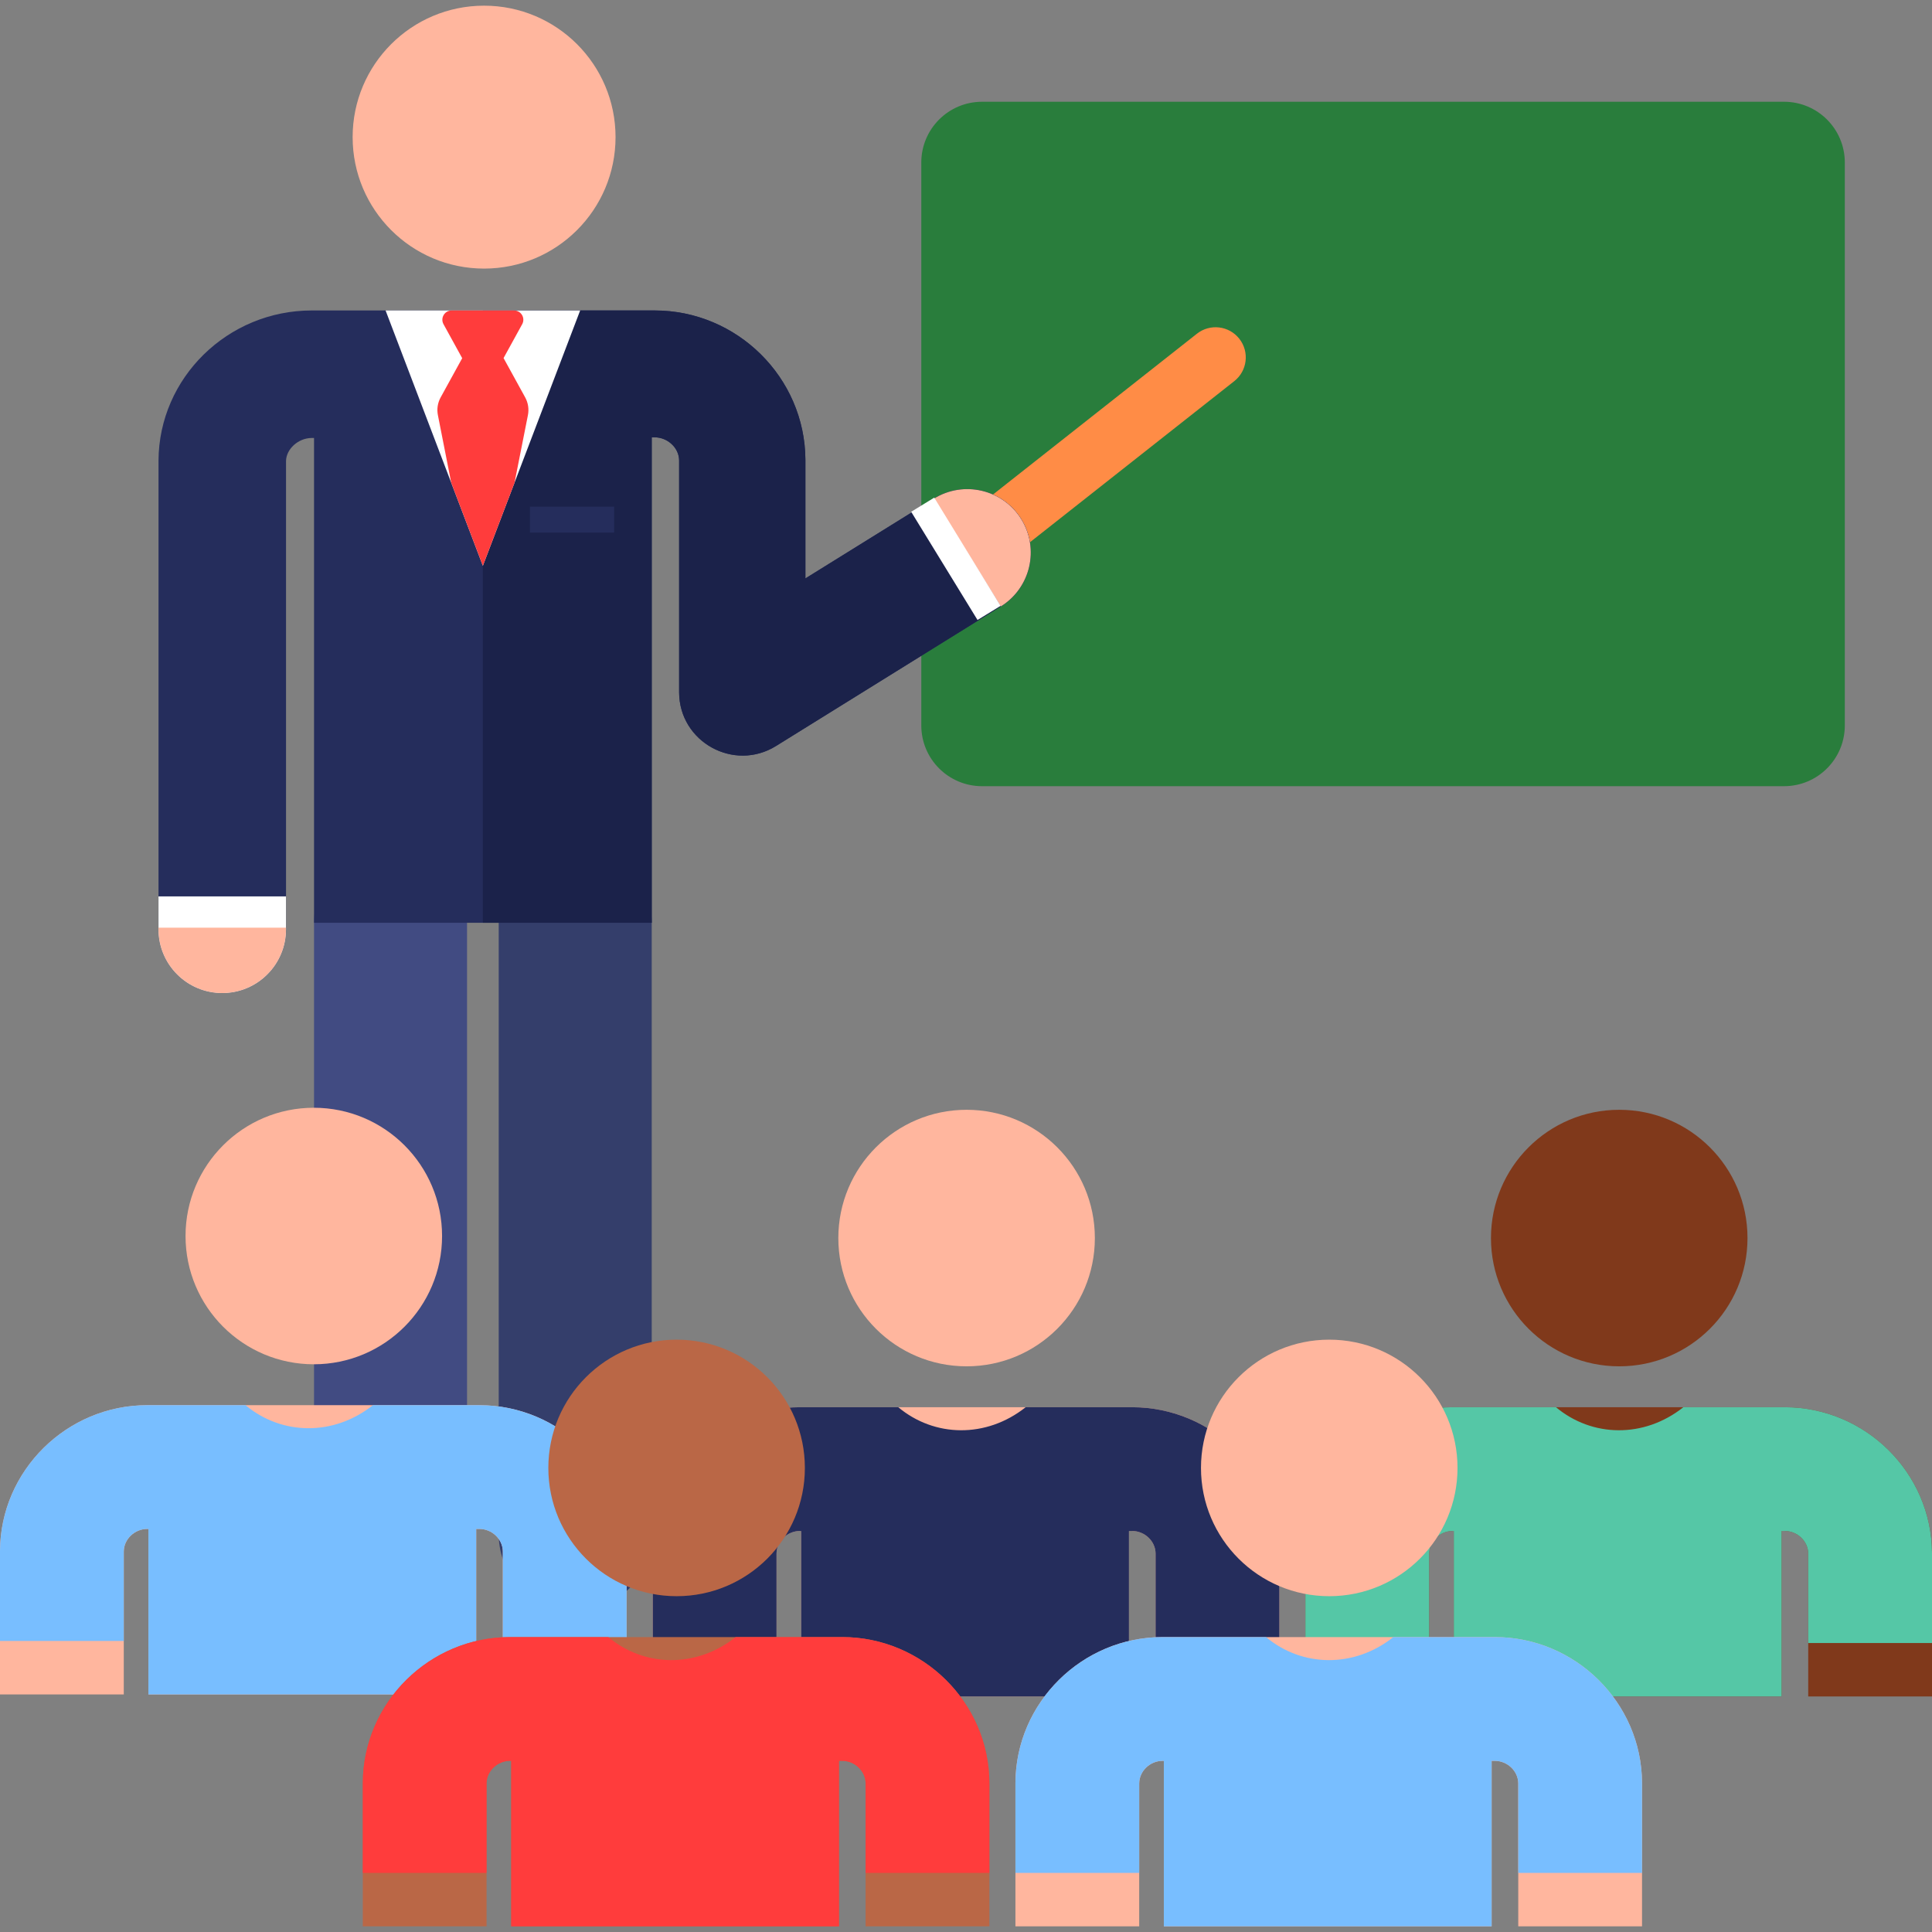 <?xml version="1.0"?>
<svg xmlns="http://www.w3.org/2000/svg" xmlns:xlink="http://www.w3.org/1999/xlink" version="1.1" id="Capa_1" x="0px" y="0px" viewBox="0 0 512.001 512.001" style="enable-background:new 0 0 512.001 512.001;" xml:space="preserve" width="512px" height="512px" class=""><rect x="0" y="0" width="512.001" height="512.001" fill="#808080" stroke="none"/><g><path style="fill:#297D3C" d="M244.153,192.247V43.069c0-8.893,7.209-16.102,16.102-16.102h212.539  c8.893,0,16.102,7.209,16.102,16.102v149.178c0,8.893-7.209,16.102-16.102,16.102H260.256  C251.362,208.349,244.153,201.14,244.153,192.247z" data-original="#46738C" class="active-path" data-old_color="#46738C"/><path style="fill:#FF8C46;" d="M256.591,154.414c-2.366,0-4.708-1.044-6.286-3.046c-2.734-3.469-2.14-8.498,1.329-11.233  l65.56-51.694c3.47-2.735,8.499-2.14,11.233,1.329c2.734,3.469,2.14,8.498-1.329,11.233l-65.56,51.694  C260.069,153.852,258.324,154.414,256.591,154.414z" data-original="#FF8C46"/><circle style="fill:#FFB69E;" cx="128.289" cy="36.342" r="34.838" data-original="#FFB69E" class=""/><path style="fill:#343E6B;" d="M152.44,426.88c-11.198,0-20.275-9.078-20.275-20.275V244.544c0-11.198,9.078-20.275,20.275-20.275  s20.275,9.078,20.275,20.275v162.061C172.716,417.802,163.638,426.88,152.44,426.88z" data-original="#343E6B"/><path style="fill:#414B82;" d="M103.496,426.88c-11.198,0-20.275-9.078-20.275-20.275V244.544c0-11.198,9.078-20.275,20.275-20.275  s20.275,9.078,20.275,20.275v162.061C123.772,417.802,114.694,426.88,103.496,426.88z" data-original="#414B82"/><path style="fill:#252D5C;" d="M270.633,137.566c-4.897-7.887-15.259-10.311-23.147-5.415l-34.045,21.138v-31.431  c-0.109-21.824-18.112-39.58-39.937-39.58h-0.622c-10.746,0-79.151,0-90.268,0c-22.28,0-40.497,17.847-40.607,39.783  c0,0.028,0,0.057,0,0.085v124.128c0,9.331,7.565,16.896,16.896,16.896s16.896-7.565,16.896-16.896V122.203  c0.036-3.213,3.275-6.132,6.815-6.132h0.608v128.474h89.495c0-11.978,0-115.178,0-128.646c0.09,0,0.878,0,0.788,0  c3.38,0,6.453,2.75,6.47,6.13v61.475c0.066,13.163,14.554,21.102,25.676,14.197l59.571-36.986  C273.106,155.816,275.529,145.453,270.633,137.566z" data-original="#252D5C" class=""/><path style="fill:#1B224A;" d="M270.633,137.566c-4.897-7.887-15.259-10.311-23.147-5.415l-34.045,21.138v-31.431  c-0.109-21.824-18.112-39.58-39.937-39.58c-5.771,0-39.991,0-45.541,0v162.265h44.753c0-11.978,0-115.178,0-128.646  c0.09,0,0.878,0,0.788,0c3.38,0,6.453,2.75,6.47,6.13v61.475c0.066,13.163,14.554,21.102,25.676,14.197l59.571-36.986  C273.106,155.816,275.529,145.453,270.633,137.566z" data-original="#1B224A"/><path style="fill:#FFB69E;" d="M270.633,137.566c-4.897-7.887-15.259-10.311-23.147-5.415l17.733,28.562  C273.106,155.816,275.529,145.453,270.633,137.566z" data-original="#FFB69E" class=""/><g>
	
		<rect x="236.55" y="144.676" transform="matrix(-0.523 -0.853 0.853 -0.523 259.36 441.748)" style="fill:#FFFFFF;" width="33.619" height="7.166" data-original="#FFFFFF"/>
	<path style="fill:#FFFFFF;" d="M42.001,237.56v8.715c0,9.331,7.565,16.896,16.896,16.896s16.896-7.565,16.896-16.896v-8.715   L42.001,237.56L42.001,237.56z" data-original="#FFFFFF"/>
</g><path style="fill:#FFB69E;" d="M42.001,245.84v0.435c0,9.331,7.565,16.896,16.896,16.896s16.896-7.565,16.896-16.896v-0.435  L42.001,245.84L42.001,245.84z" data-original="#FFB69E" class=""/><polygon style="fill:#FFFFFF;" points="102.183,82.278 127.963,149.934 153.75,82.278 " data-original="#FFFFFF"/><path style="fill:#FF3C3C;" d="M139.176,105.31l-5.727-10.416l4.936-8.977c0.898-1.633-0.285-3.637-2.151-3.637h-16.547  c-1.864,0-3.05,2.002-2.151,3.637l4.953,9.007l-5.711,10.388c-0.791,1.439-1.048,3.109-0.726,4.719l3.523,17.884l8.388,22.021  l8.396-22.024l3.543-17.879C140.225,108.421,139.967,106.749,139.176,105.31z" data-original="#FF3C3C"/><rect x="140.443" y="134.262" style="fill:#252D5C;" width="22.319" height="6.883" data-original="#252D5C" class=""/><g>
	<circle style="fill:#80391B;" cx="429.114" cy="328.099" r="33.992" data-original="#80391B" class=""/>
	<path style="fill:#80391B;" d="M472.996,372.929c-9.989,0-78.063,0-88.05,0c-21.294,0-38.897,17.324-39.004,38.618v38.035h32.803   v-37.871c0.016-3.298,2.903-5.981,6.201-5.981h0.323v43.851h86.874v-43.851h0.854c3.298,0,6.184,2.683,6.201,5.981v37.871H512   v-38.035C511.893,390.254,494.292,372.929,472.996,372.929z" data-original="#80391B" class=""/>
</g><path style="fill:#55C7A6;" d="M472.996,372.929H446.11c-10.47,8.301-24.214,7.978-33.761,0h-27.402  c-21.294,0-38.897,17.324-39.004,38.618v23.873h32.803v-23.708c0.016-3.298,2.903-5.981,6.201-5.981h0.323v43.851h86.874v-43.851  h0.854c3.298,0,6.184,2.683,6.201,5.981v23.708h32.803v-23.873C511.893,390.254,494.292,372.929,472.996,372.929z" data-original="#55C7A6"/><g>
	<circle style="fill:#FFB69E;" cx="256.158" cy="328.099" r="33.992" data-original="#FFB69E" class=""/>
	<path style="fill:#FFB69E;" d="M300.039,372.929c-9.989,0-78.063,0-88.05,0c-21.294,0-38.897,17.324-39.004,38.618v38.035h32.803   v-37.871c0.016-3.298,2.903-5.981,6.201-5.981h0.323v43.851h86.874v-43.851h0.854c3.298,0,6.184,2.683,6.201,5.981v37.871h32.803   v-38.035C338.937,390.254,321.334,372.929,300.039,372.929z" data-original="#FFB69E" class=""/>
</g><path style="fill:#252D5C;" d="M300.039,372.929h-28.227c-10.47,8.301-24.214,7.978-33.761,0H211.99  c-21.294,0-38.897,17.324-39.004,38.618v23.873h32.803v-23.708c0.016-3.298,2.903-5.981,6.201-5.981h0.323v43.851h86.874v-43.851  h0.854c3.298,0,6.184,2.683,6.201,5.981v23.708h32.803v-23.873C338.937,390.254,321.334,372.929,300.039,372.929z" data-original="#252D5C" class=""/><g>
	<circle style="fill:#FFB69E;" cx="83.162" cy="327.558" r="33.992" data-original="#FFB69E" class=""/>
	<path style="fill:#FFB69E;" d="M127.054,372.387c-9.989,0-78.063,0-88.05,0c-21.294,0-38.897,17.324-39.004,38.618v38.036h32.803   v-37.871c0.016-3.298,2.903-5.981,6.201-5.981h0.323v43.851H126.2v-43.852h0.854c3.298,0,6.184,2.683,6.201,5.981v37.871h32.803   v-38.036C165.951,389.711,148.348,372.387,127.054,372.387z" data-original="#FFB69E" class=""/>
</g><path style="fill:#78BEFF;" d="M127.054,372.387H98.826c-10.47,8.301-24.214,7.978-33.761,0H39.004  c-21.294,0-38.897,17.324-39.004,38.618v23.873h32.803v-23.708c0.016-3.298,2.903-5.981,6.201-5.981h0.323v43.851H126.2v-43.852  h0.854c3.298,0,6.184,2.683,6.201,5.981v23.708h32.803v-23.873C165.951,389.711,148.348,372.387,127.054,372.387z" data-original="#78BEFF"/><g>
	<circle style="fill:#FFB69E;" cx="352.265" cy="389.017" r="33.992" data-original="#FFB69E" class=""/>
	<path style="fill:#FFB69E;" d="M396.153,433.843c-9.989,0-78.063,0-88.05,0c-21.294,0-38.897,17.324-39.004,38.618v38.035h32.803   v-37.871c0.016-3.298,2.903-5.981,6.201-5.981h0.323v43.851h86.874v-43.851h0.854c3.298,0,6.184,2.683,6.201,5.981v37.871h32.803   v-38.035C435.049,451.166,417.447,433.843,396.153,433.843z" data-original="#FFB69E" class=""/>
</g><path style="fill:#78BEFF;" d="M396.153,433.843h-26.886c-10.47,8.301-24.214,7.978-33.761,0h-27.402  c-21.294,0-38.897,17.324-39.004,38.618v23.873h32.803v-23.708c0.016-3.298,2.903-5.981,6.201-5.981h0.323v43.851H395.3v-43.851  h0.854c3.298,0,6.184,2.683,6.201,5.981v23.708h32.803v-23.873C435.049,451.166,417.447,433.843,396.153,433.843z" data-original="#78BEFF"/><g>
	<circle style="fill:#BA6746" cx="179.308" cy="389.017" r="33.992" data-original="#BA6746" class="" data-old_color="#BA6746"/>
	<path style="fill:#BA6746" d="M223.196,433.843c-9.989,0-78.063,0-88.05,0c-21.294,0-38.897,17.324-39.004,38.618v38.035h32.803   v-37.871c0.016-3.298,2.903-5.981,6.201-5.981h0.323v43.851h86.874v-43.851h0.854c3.298,0,6.184,2.683,6.201,5.981v37.871H262.2   v-38.035C262.092,451.166,244.491,433.843,223.196,433.843z" data-original="#BA6746" class="" data-old_color="#BA6746"/>
</g><path style="fill:#FF3C3C;" d="M223.196,433.843h-28.227c-10.47,8.301-24.214,7.978-33.761,0h-26.062  c-21.294,0-38.897,17.324-39.004,38.618v23.873h32.803v-23.708c0.016-3.298,2.903-5.981,6.201-5.981h0.323v43.851h86.874v-43.851  h0.854c3.298,0,6.184,2.683,6.201,5.981v23.708h32.803v-23.873C262.092,451.166,244.491,433.843,223.196,433.843z" data-original="#FF3C3C"/></g> </svg>
